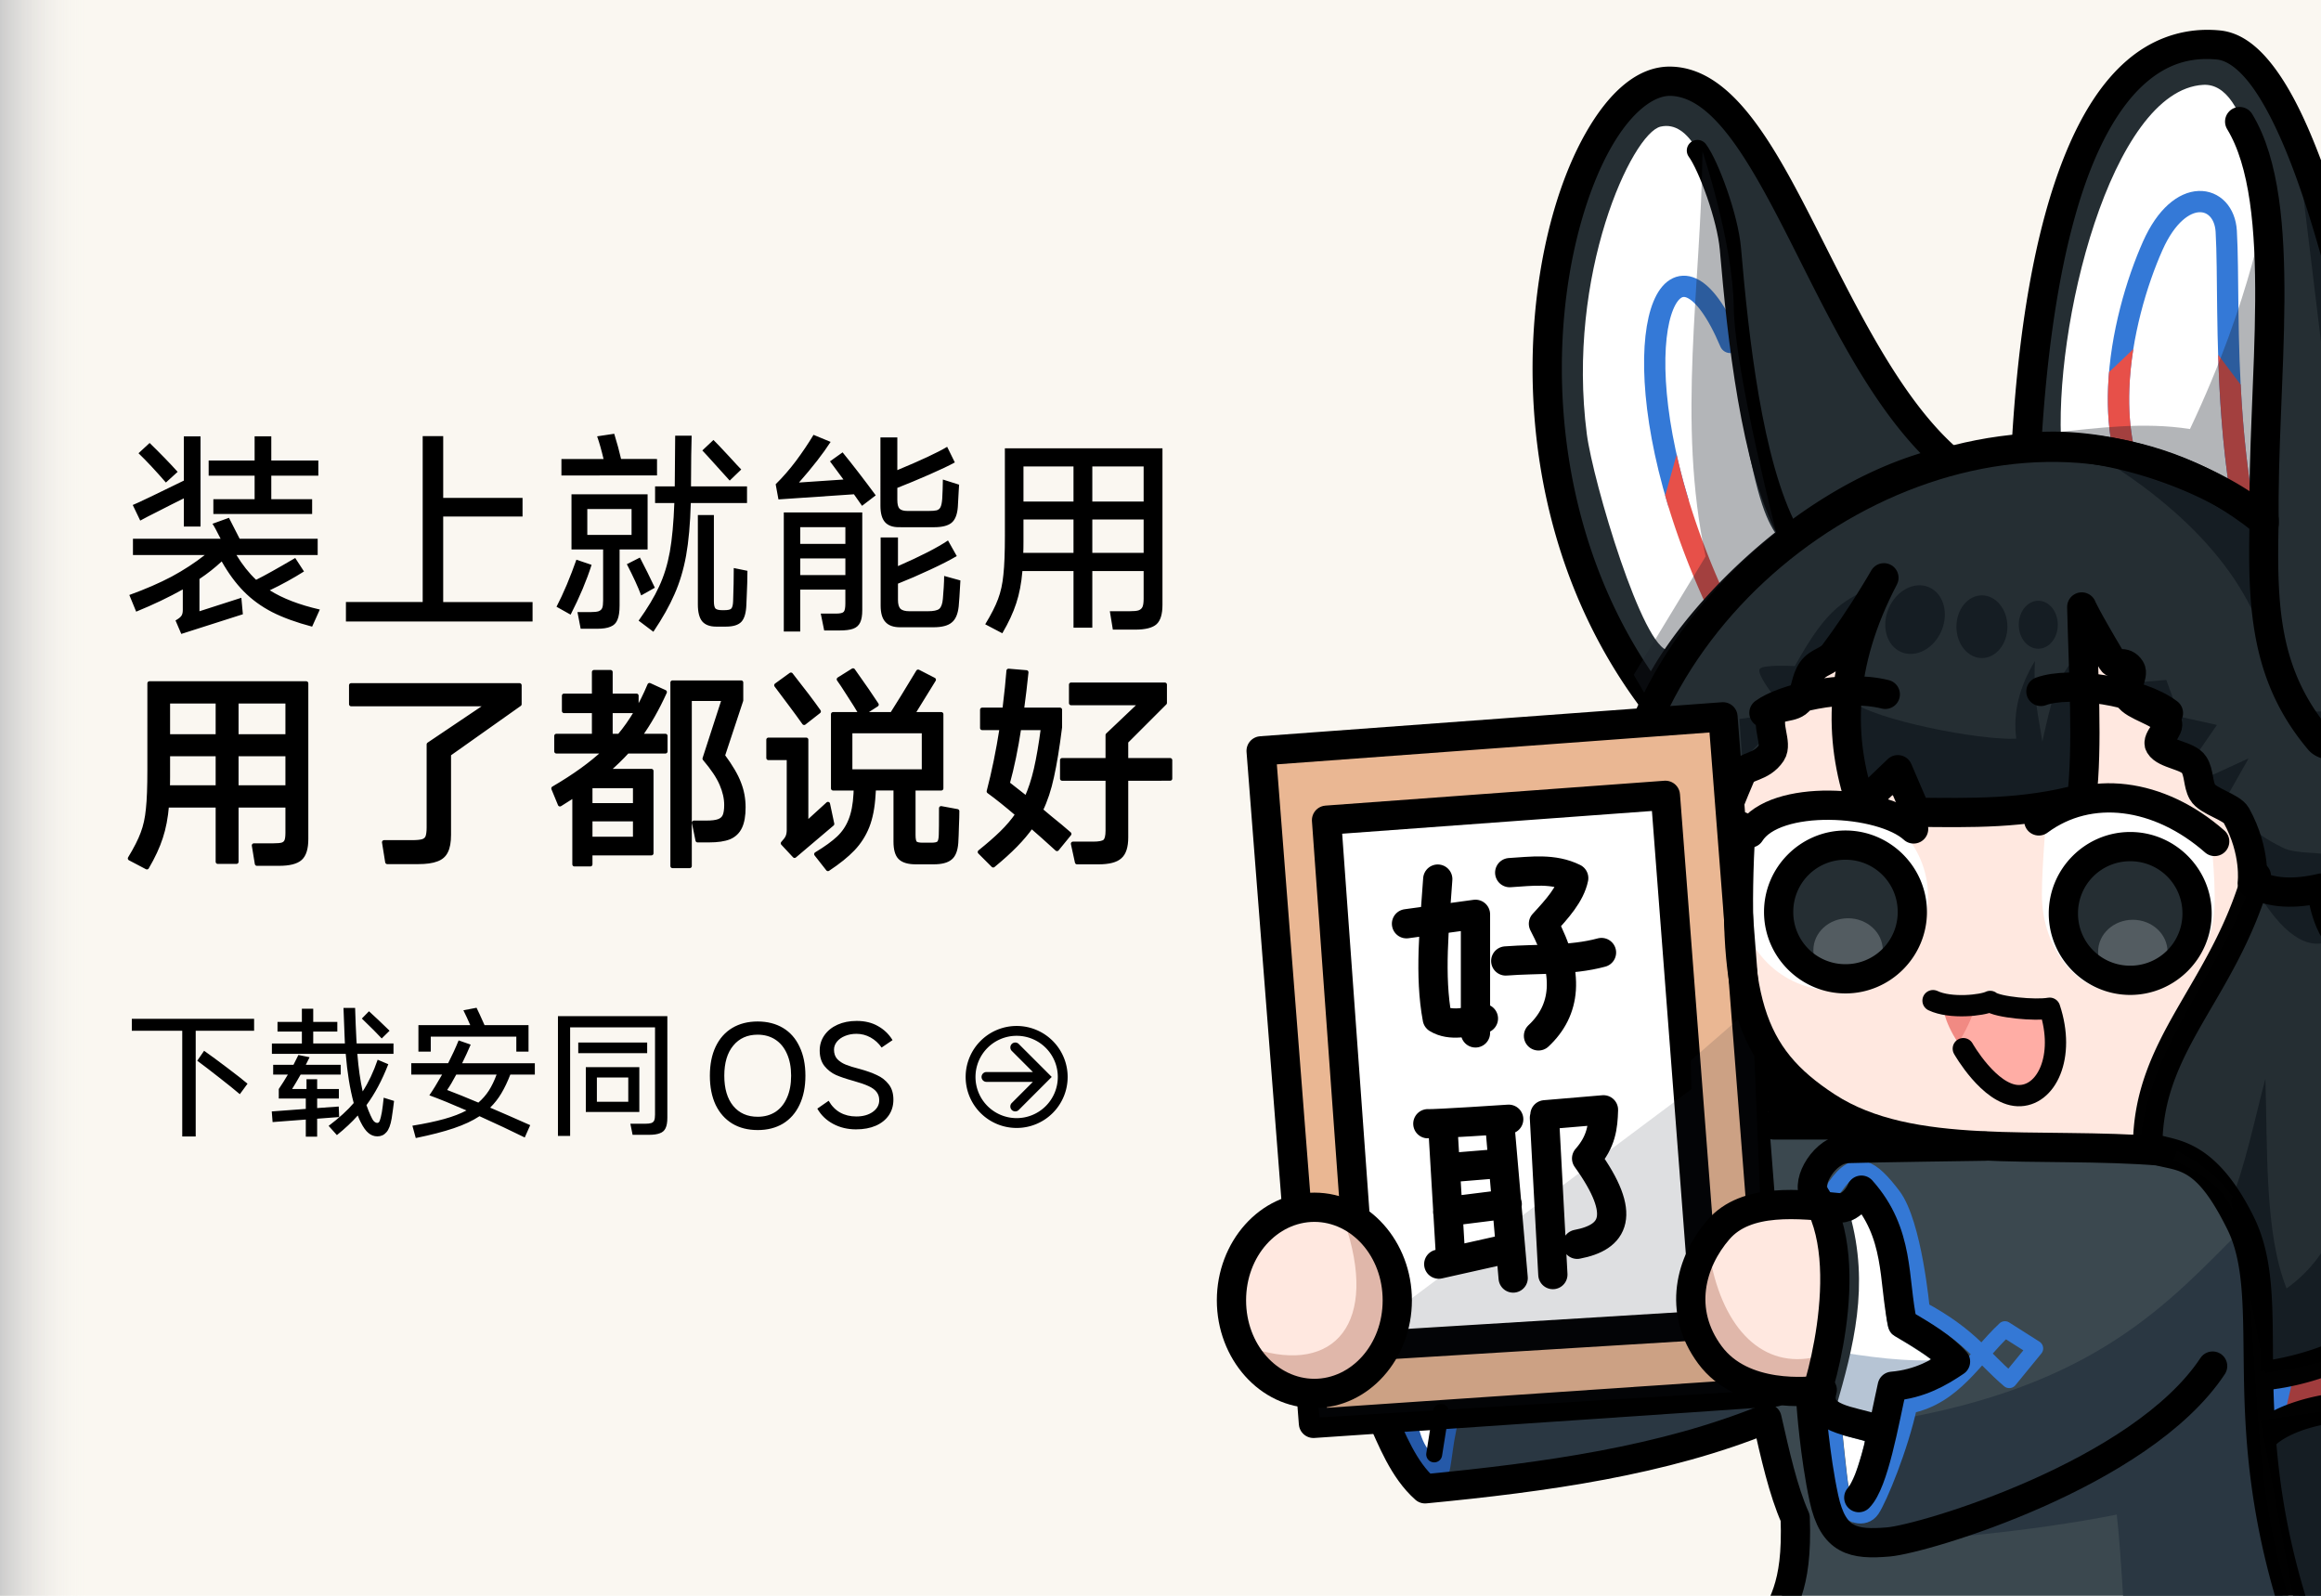 <?xml version="1.0" encoding="UTF-8" standalone="no"?>
<svg
   xml:space="preserve"
   width="640"
   height="440"
   viewBox="0 0 169.333 116.416"
   version="1.1"
   id="svg70"
   sodipodi:docname="main1.svg"
   inkscape:version="1.4.1 (unknown)"
   xmlns:inkscape="http://www.inkscape.org/namespaces/inkscape"
   xmlns:sodipodi="http://sodipodi.sourceforge.net/DTD/sodipodi-0.dtd"
   xmlns:xlink="http://www.w3.org/1999/xlink"
   xmlns="http://www.w3.org/2000/svg"
   xmlns:svg="http://www.w3.org/2000/svg"><sodipodi:namedview
     id="namedview70"
     pagecolor="#ffffff"
     bordercolor="#000000"
     borderopacity="0.25"
     inkscape:showpageshadow="2"
     inkscape:pageopacity="0.0"
     inkscape:pagecheckerboard="0"
     inkscape:deskcolor="#d1d1d1"
     inkscape:zoom="1.0674026"
     inkscape:cx="534.00655"
     inkscape:cy="185.02858"
     inkscape:window-width="1707"
     inkscape:window-height="991"
     inkscape:window-x="0"
     inkscape:window-y="0"
     inkscape:window-maximized="1"
     inkscape:current-layer="svg70" /><defs
     id="defs2"><linearGradient
       id="a"><stop
         offset="0"
         style="stop-color:#ccc;stop-opacity:1"
         id="stop1" /><stop
         offset="1"
         style="stop-color:#faf7f1;stop-opacity:0"
         id="stop2" /></linearGradient><linearGradient
       xlink:href="#a"
       id="b"
       x1="-9.207"
       x2="-2.857"
       y1="53.938"
       y2="53.938"
       gradientTransform="translate(9.207 4.27)"
       gradientUnits="userSpaceOnUse" /></defs><rect
     width="169.333"
     height="116.416"
     style="fill:#faf7f1;fill-opacity:1;stroke:none;stroke-width:0.508;stroke-linecap:round;stroke-linejoin:round;stroke-dashoffset:11;stroke-opacity:1;stroke-dasharray:none"
     id="rect2" /><g
     aria-label="装上就能用 用了都说好"
     style="font-size:15.517px;line-height:1.1;font-family:misans;-inkscape-font-specification:misans;text-align:center;letter-spacing:0;text-anchor:middle;stroke:#000;stroke-width:.306;stroke-linecap:round;stroke-linejoin:round;stroke-dashoffset:11"
     id="g3"><path
       stroke="none"
       d="M13.413 36.356q-.951.468-1.856.936-.905.452-1.326.686l-.546-1.138q.219-.078 1.482-.687 1.264-.608 2.246-1.092v-3.229h1.217v6.583h-1.217zm2.153.062h3.01v-1.715h-3.353v-1.108h3.353v-1.763h1.217v1.763h3.432v1.108h-3.432v1.715h2.98v1.077h-7.207Zm-3.463-1.216q-1.108-1.28-1.997-2.137l.811-.749q1.186 1.154 2.044 2.106zm7.58 7.862q1.405.889 3.651 1.403l-.562 1.248q-1.715-.452-2.916-1.06-1.202-.624-2.075-1.514-.874-.889-1.607-2.183-.733.686-1.622 1.279v2.355l3.057-.983.11 1.202-4.493 1.435-.421-.983q.327-.187.421-.328.11-.14.11-.436V43q-1.53.858-3.401 1.622l-.5-1.216q1.763-.64 3.09-1.342 1.325-.717 2.417-1.575H9.7v-1.186h6.395q-.42-.842-.593-1.092l1.202-.436.78 1.528h5.693v1.186H17.25q.655 1.076 1.435 1.81.889-.438 2.854-1.592l.64.983q-1.186.749-2.496 1.373m12.651-5.382v6.24h6.52v1.419H25.238v-1.42h5.6V31.817h1.497v4.508h5.788v1.357zm15.6-4.196v1.201H40.96v-1.201h3.073q-.219-.936-.468-1.654l1.247-.187q.312 1.014.5 1.84zm6.566 3.213h-4.102q-.063 2.278-.343 3.838-.281 1.544-.843 2.807-.546 1.264-1.544 2.746l-1.076-.811q.982-1.373 1.497-2.496.53-1.139.78-2.527.25-1.404.328-3.557h-1.404v-1.216h1.435v-.063l.031-3.634h1.201l-.031 1.435q-.016 1.372-.016 2.2v.062H54.5zm-1.263-1.638q-.453-.514-1.607-1.778l-.39-.421.811-.764q.203.187 1.201 1.263.593.655.827.89zm-5.99 5.023h-2.044v4.087q0 .686-.156 1.045-.14.359-.499.5-.343.155-.998.155h-1.186l-.234-1.216h.952q.406 0 .593-.063.203-.078.265-.25t.062-.53v-3.728h-2.308V36.06h5.553zm-1.17-2.948h-3.229v1.887h3.229zm8.454 4.508q0 .421-.015.89-.016.452-.031.81l-.032.765q-.03.889-.358 1.248-.328.358-1.139.358h-.702q-.702 0-1.03-.39-.311-.39-.311-1.232v-6.52h1.17v6.286q0 .421.124.546.14.11.484.11h.14q.406 0 .515-.11.125-.125.14-.546.047-1.31.047-2.418zm-7.752 1.794q-.343-.92-1.045-2.278l.951-.483q.546 1.045 1.092 2.2zm-3.619-2.23q-.546 1.715-1.529 3.634l-1.03-.577q.36-.687.75-1.607.39-.936.701-1.825zm18.313-8.206q1.154 1.42 2.418 3.136l-.999.764-.592-.842-5.507.374-.203-1.107q.765-.75 1.482-1.7.718-.968 1.28-1.904l1.247.515q-.826 1.28-2.308 2.964l3.244-.219-.982-1.326zm4.102 5.46q-.686 0-1.014-.374-.327-.375-.327-1.186V31.91h1.232v2.387q2.59-1.076 3.635-1.7l.561 1.138q-.624.344-1.872.89t-2.324.967v.873q0 .468.156.64.172.171.593.171h1.513q.421 0 .608-.046.203-.063.281-.234.094-.188.125-.609.015-.28.031-.686.016-.421.016-.718l1.185.375-.031.483-.062 1.139q-.063.827-.453 1.154-.39.328-1.294.328zm-8.392 7.612v-8.688h5.725v7.128q0 .593-.156.905-.156.327-.515.452-.343.125-.998.125H60.13l-.25-1.232h1.124q.452 0 .561-.14t.11-.593v-1.014h-3.292v3.057zm4.493-6.395v-1.217h-3.292v1.217zm8.392 2.667q-.078 1.45-.125 1.903-.094.842-.515 1.17-.405.343-1.341.343h-2.418q-.733 0-1.076-.39-.344-.374-.344-1.185V39.21h1.264v2.09q2.496-1.092 3.65-1.872l.64 1.139q-.734.436-1.95.998-1.201.562-2.34 1.014v1.185q0 .468.187.656.203.171.64.171h1.357q.608 0 .826-.171.219-.188.266-.734.03-.343.062-.826.031-.5.031-.843zm-11.684-1.607v1.217h3.292v-1.217zm14.928-8.033H84.81v11.418q0 1.03-.437 1.42t-1.56.39H81.19l-.219-1.342h1.42q.468 0 .67-.062.219-.078.297-.265.078-.188.078-.593V41.66h-3.744v4.133H78.32V41.66h-3.728q-.109 1.326-.452 2.355-.328 1.014-1.014 2.184l-1.248-.655q.655-1.077.936-1.84.296-.78.39-1.78.11-.998.11-2.854zm5.007 3.884v-2.558h-3.65v2.558zm1.373 0h3.744v-2.558h-3.744zm-1.373 3.744V37.9h-3.65v1.654q0 .53-.015.78zm1.373-2.434v2.434h3.744V37.9Z"
       style="font-size:15.599px;text-align:start;text-anchor:start;stroke:none"
       id="path2" /><path
       d="M10.905 49.852h11.436v11.359q0 1.024-.434 1.412t-1.552.388h-1.613l-.218-1.335h1.412q.466 0 .668-.062.217-.077.294-.264.078-.186.078-.59v-2h-3.724v4.111h-1.366V58.76h-3.708q-.109 1.32-.45 2.343-.326 1.009-1.009 2.173l-1.241-.652q.652-1.07.93-1.831.296-.776.389-1.77.108-.992.108-2.839zm4.981 3.864v-2.545h-3.63v2.545zm1.366 0h3.724v-2.545h-3.724zm-1.366 3.724v-2.42h-3.63v1.644q0 .528-.016.776zm1.366-2.42v2.42h3.724v-2.42zm8.364-5.028h12.289v1.381l-5.152 3.647v5.88q0 .792-.217 1.21-.202.42-.683.59-.48.187-1.35.187h-2.25l-.232-1.443h2.032q.544 0 .792-.078t.341-.295q.093-.233.093-.714v-6.051l4.36-2.933H25.617Zm22.887.497q-.822 1.815-1.815 3.196h1.862v1.133h-2.778q-.667.73-1.474 1.427h3.228v6.005h-4.454v.807h-1.164v-5.043l-1.055.668-.48-1.164q2.311-1.35 3.739-2.7h-3.523v-1.133h2.747V51.87h-2.188v-1.118h2.188V49.03h1.21v1.722h1.893v1.118h-1.893v1.815h.637q1.303-1.552 2.203-3.708zm4.236 4.64q.87 1.178 1.18 2.016.325.823.325 1.754 0 .9-.248 1.427-.248.528-.791.76-.543.218-1.474.218h-.838l-.264-1.288h.915q.59 0 .885-.109.31-.108.434-.372.125-.28.125-.807 0-.73-.342-1.52-.341-.807-1.241-1.863l1.412-4.36h-2.498v12.196h-1.257v-13.39h5.012v1.303zm-9.667 3.615h3.259v-1.397h-3.259zm0 1.024v1.427h3.259v-1.427zm26.767-.59q0 .419-.031 1.117-.016.683-.047 1.195-.062.807-.434 1.102-.372.31-1.21.31h-1.304q-.807 0-1.148-.341-.326-.326-.326-1.164v-3.88h-1.583l-.03.466q-.078 1.366-.45 2.312-.373.931-1.056 1.645-.667.698-1.815 1.459l-.854-1.086q1.055-.637 1.63-1.18.574-.543.869-1.288.31-.76.372-1.94l.015-.387h-1.66v-5.416h2.048q-.372-.636-.9-1.443-.512-.807-.729-1.101l1.04-.652q1.148 1.614 1.722 2.498l-1.086.698h2.203q.637-.993 1.909-3.103l1.148.59q-.745 1.225-1.552 2.513h2.095v5.416h-2.032v3.398q0 .45.124.59.14.124.543.124h.636q.419 0 .543-.124.14-.124.155-.59.016-.357.016-1.955zm-11.172-6.44q-.45-.636-1.009-1.38-.558-.76-1.024-1.366l1.07-.776q1.335 1.692 2.033 2.685zm8.736.606h-5.369v2.932h5.369zm-6.998 5.307.31 1.458-2.746 2.328-.854-.916q.264-.28.341-.465.094-.202.094-.512v-5.245h-1.49v-1.335h2.762v6.13zm16.929-5.602q-.28 2.234-.59 3.615-.295 1.381-.807 2.437.326.263.683.574.357.294.76.62.559.481.636.543l-.9 1.102q-1.086-.993-1.862-1.66-.48.683-1.163 1.38-.668.684-1.63 1.475l-.977-.978q.946-.76 1.598-1.396.667-.652 1.148-1.35-1.194-1.024-2.094-1.676.543-2.064.946-4.624h-1.427v-1.335h1.629q.217-1.8.295-2.84l1.303.11q-.14 1.365-.326 2.73h2.778zm8.038 2.405v1.35H82.16v4.283q0 1.024-.45 1.412-.435.403-1.568.403h-1.567l-.295-1.35h1.474q.652 0 .854-.17.202-.187.202-.776v-3.802h-3.321v-1.35h3.32v-1.831l2.452-2.328h-5.12v-1.35h6.843v1.335l-2.824 2.824v1.35zm-10.49 2.778q.419-.916.698-2.126.28-1.226.512-2.995h-1.738q-.34 2.25-.837 4.05z"
       style="text-align:start;text-anchor:start"
       id="path3" /></g><path
     d="M9.617 75.195v-.868h8.922v.868h-4.261v7.716h-.982v-7.716zm5.274 1.462q.695.49 1.696 1.247 1.002.756 1.472 1.155l-.562.766q-.562-.48-1.482-1.196-.92-.725-1.625-1.246Zm13.858 3.659q-.061.541-.174 1.277-.122.726-.388 1.012-.256.296-.654.296-.368 0-.654-.245-.286-.235-.562-.787-.113-.215-.215-.49-.634.715-1.523 1.43l-.603-.674q1.155-.869 1.83-1.666-.42-1.564-.583-3.587h-5.386v-.757h2.187v-.868h-1.778v-.705h1.778v-.961h.828v.96h1.758v.706h-1.758v.868h2.31l-.02-.47-.082-2.125h.848q.04 1.298.092 2.268l.02.327h2.688v.757h-2.637q.123 1.553.389 2.739.633-.971 1.093-2.31l.777.327q-.358.91-.746 1.635-.389.726-.848 1.35.122.357.296.745.133.307.245.43.123.122.256.122.112 0 .173-.163.072-.174.154-.624.071-.44.133-1.052zm-.9-4.558q-.46-.501-1.45-1.452l.52-.531q.634.572 1.503 1.42zm-3.106 5.733-1.605.123v1.308h-.828v-1.247l-2.422.184-.061-.777 2.483-.184v-.756h-1.972v-.695q.347-.511.664-1.053H19.93v-.715h1.482l.358-.715.817.163-.276.552h2.545v.715h-2.923q-.347.613-.623 1.053h1.052v-.715h.777v.715h1.584v.695h-1.584v.695l1.574-.113.02.48zm6.684-5.866v1.093h-.9v-1.931h3.782q-.246-.573-.501-1.084l.96-.184q.174.348.583 1.268h3.209v1.931h-.89v-1.093zm5.804 2.77q-.306.786-.654 1.369-.347.582-.817 1.042 1.339.572 2.923 1.278l-.399.899q-1.492-.736-3.301-1.553-.756.5-1.88.879-1.114.378-2.77.715l-.245-.9q1.37-.224 2.32-.49.96-.266 1.625-.623-1.615-.706-2.709-1.104.389-.562.93-1.513h-2.248v-.828h2.688q.44-.858.766-1.665l.88.306q-.277.654-.624 1.36h5.304v.827zm-4.609 1.123q.9.338 2.28.92.449-.388.766-.879.317-.5.562-1.165h-2.943q-.368.695-.665 1.124m16.066 2.024q0 .5-.133.767-.123.265-.419.367-.286.113-.807.113h-1.176l-.163-.808h1.053q.316 0 .47-.05.153-.052.214-.185.062-.143.062-.429V74.95h-6.194v7.92h-.889v-8.737h7.982zm-6.5-5.488h5.028v.777h-5.028Zm.552 1.799h3.904v3.27H42.74zm.807.756v1.768h2.29v-1.768zm11.729 3.832q-1.063 0-1.85-.47-.787-.48-1.216-1.37-.42-.899-.42-2.125t.42-2.115q.429-.9 1.216-1.37t1.85-.47 1.85.47 1.206 1.37q.429.889.429 2.115t-.43 2.126q-.419.889-1.205 1.37-.787.47-1.85.47m0-.97q.736 0 1.287-.348.552-.358.849-1.032.306-.675.306-1.615 0-.93-.306-1.604-.297-.675-.849-1.033-.551-.357-1.287-.357-1.124 0-1.779.797-.654.787-.654 2.197t.654 2.208q.655.786 1.779.786m7.184.92q-.93 0-1.676-.4-.746-.398-1.155-1.113l.828-.573q.327.573.838.859t1.176.286q.725 0 1.195-.327.48-.337.48-.858 0-.358-.194-.603-.184-.246-.592-.43-.399-.184-1.094-.378-.777-.214-1.277-.43-.49-.224-.838-.653-.348-.44-.348-1.135 0-.613.337-1.103.348-.501.961-.777t1.4-.276q.9 0 1.554.378.664.368 1.063 1.022l-.798.542q-.327-.47-.807-.736t-1.032-.266q-.45 0-.828.154-.378.153-.593.419-.214.265-.214.582 0 .42.235.685.245.255.623.409t1.022.316q.746.205 1.257.45.521.235.859.675.337.429.337 1.114 0 .654-.337 1.144-.338.49-.95.757-.614.265-1.432.265"
     aria-label="下载安同 OS"
     style="font-size:10.22px;line-height:1.2;font-family:misans;-inkscape-font-specification:misans;letter-spacing:0;stroke-width:.274;stroke-linecap:round;stroke-linejoin:round;stroke-dashoffset:11"
     id="path4" /><path
     d="M77.533 78.567a3.36 3.36 0 0 1-3.361 3.362 3.36 3.36 0 0 1-3.362-3.362 3.36 3.36 0 0 1 3.362-3.361 3.36 3.36 0 0 1 3.361 3.361"
     style="fill:none;stroke:#000;stroke-width:.718;stroke-linecap:round;stroke-linejoin:round;stroke-dashoffset:11"
     id="path5" /><path
     d="M74.014 76.06a.36.36 0 0 0-.197.1.36.36 0 0 0 0 .508l1.54 1.54h-3.386a.36.36 0 0 0-.36.358.36.36 0 0 0 .36.36h3.385l-1.54 1.54a.36.36 0 0 0 0 .509.36.36 0 0 0 .508 0l2.407-2.409-2.407-2.406a.36.36 0 0 0-.31-.1"
     style="color:#000;fill:#000;stroke-linecap:round;stroke-linejoin:round;stroke-dashoffset:11;-inkscape-stroke:none"
     id="path6" /><path
     d="M0 0h6.35v116.416H0z"
     style="fill:url(#b);stroke:none;stroke-width:.265;stroke-linecap:round;stroke-linejoin:round;stroke-dashoffset:11;stroke-opacity:1"
     id="path7" /><g
     transform="translate(85.416 -13.284)scale(.194)"
     id="g67"><ellipse
       cx="314.599"
       cy="383.685"
       rx="122.348"
       ry="121.232"
       style="fill:#ffe8e0;fill-opacity:1"
       id="ellipse7" /><path
       d="M179.833 335.164c33.12-62.985 103.71-116.103 185.225-94.559 12.759 3.372 46.624 22.355 46.624 22.355s-2.51 54.659 20.302 84.125c0 0 10.702-.113 15.236 5.341 2.004 11.028.161 23.09 10.045 23.565 8.496.41 14.426 9.15 17.064 18.744 7.66 6.507 16.896-4.919 17.426 16.237.53 21.157-1.39 12.092-12.195 17.877-2.912 116.547-2.41 134.863-40.715 146.621l-29.183 8.959c-.148-17.02 5.094-36.252-8.595-63.672-9.721-13.678-22.08-21.027-36.323-23.852 3.558-35.48 28.837-60.81 42.237-97.834.044-9.568-1.08-18.969-7.312-27.64l-11.164-4.595-4.02-11.04-11.63-7.882 1.466-10.4-14.405-8.912.23-10.769-15.427-4.487c1.542 20.219-1.657 39.604-3.693 54.456-20.292 7.836-58.444 8.847-63.873 5.093l-4.423-12.326-13.216 8.355c-13.384-32.438-1.206-57.994 8.056-84.335-4.647 8.605-15.162 22.556-19.624 30.788l-10.704 5.124-.584 8.657-12.472 8.001 2.803 15.018-10.652 6.398-4.253 20.05z"
       style="fill:#252e33;fill-opacity:1"
       id="path8" /><circle
       cx="249.381"
       cy="405.526"
       r="35.391"
       style="fill:#fff;fill-opacity:1;stroke:none;stroke-width:11;stroke-linecap:round;stroke-linejoin:round;stroke-dasharray:none;stroke-opacity:1;paint-order:fill markers stroke"
       id="circle8" /><path
       d="M392.258 412.488c-2.403 20.262-18.057 29.338-34.635 29.338s-30.018-16.54-30.018-36.945c0-10.689 1.707-29.78 1.707-29.78 6.445-3.415 22.862-6.078 30.756-6.078 9.134 0 25.736 8.281 31.242 16.204 0 0 2.035 18.099.948 27.26"
       style="fill:#fff;fill-opacity:1;stroke-width:11;stroke-linecap:round;stroke-linejoin:round;paint-order:fill markers stroke"
       id="path9" /><g
       transform="translate(114.135 -78.367)"
       id="g11"><path
         d="M271.818 490.344a25.136 25.136 0 0 1-25.137 25.136 25.136 25.136 0 0 1-25.136-25.136 25.136 25.136 0 0 1 25.136-25.137 25.136 25.136 0 0 1 25.137 25.137"
         style="color:#000;fill:#252e33;stroke-linecap:round;stroke-linejoin:round;-inkscape-stroke:none;paint-order:fill markers stroke"
         id="path10" /><ellipse
         cx="247.656"
         cy="504.734"
         rx="13.053"
         ry="12.015"
         style="fill:#d3dbdf;fill-opacity:.265;stroke:none;stroke-width:13.86;stroke-linecap:round;stroke-linejoin:round;stroke-dasharray:none;stroke-opacity:1;paint-order:fill markers stroke"
         id="ellipse10" /><path
         d="M246.68 459.708c-16.854 0-30.636 13.78-30.636 30.635s13.782 30.637 30.637 30.637 30.636-13.782 30.636-30.637-13.781-30.635-30.636-30.635m0 11a19.55 19.55 0 0 1 19.637 19.635 19.554 19.554 0 0 1-19.636 19.637 19.554 19.554 0 0 1-19.637-19.637 19.55 19.55 0 0 1 19.637-19.635"
         style="color:#000;fill:#000;stroke-linecap:round;stroke-linejoin:round;-inkscape-stroke:none;paint-order:fill markers stroke"
         id="path11" /></g><g
       transform="translate(7.056 -78.93)"
       id="g13"><path
         d="M271.818 490.344a25.136 25.136 0 0 1-25.137 25.136 25.136 25.136 0 0 1-25.136-25.136 25.136 25.136 0 0 1 25.136-25.137 25.136 25.136 0 0 1 25.137 25.137"
         style="color:#000;fill:#252e33;stroke-linecap:round;stroke-linejoin:round;-inkscape-stroke:none;paint-order:fill markers stroke"
         id="path12" /><ellipse
         cx="247.656"
         cy="504.734"
         rx="13.053"
         ry="12.015"
         style="fill:#d3dbdf;fill-opacity:.265;stroke:none;stroke-width:13.86;stroke-linecap:round;stroke-linejoin:round;stroke-dasharray:none;stroke-opacity:1;paint-order:fill markers stroke"
         id="ellipse12" /><path
         d="M246.68 459.708c-16.854 0-30.636 13.78-30.636 30.635s13.782 30.637 30.637 30.637 30.636-13.782 30.636-30.637-13.781-30.635-30.636-30.635m0 11a19.55 19.55 0 0 1 19.637 19.635 19.554 19.554 0 0 1-19.636 19.637 19.554 19.554 0 0 1-19.637-19.637 19.55 19.55 0 0 1 19.637-19.635"
         style="color:#000;fill:#000;stroke-linecap:round;stroke-linejoin:round;-inkscape-stroke:none;paint-order:fill markers stroke"
         id="path13" /></g><path
       d="M326.443 377.171c19.03-14.115 45.294-10.573 66.141 7.736"
       style="fill:none;fill-opacity:1;stroke:#000;stroke-width:11;stroke-linecap:round;stroke-linejoin:round;stroke-dasharray:none;stroke-opacity:1;paint-order:fill markers stroke"
       id="path14" /><path
       d="M331.66 447.734c0 8.497 2.267 32.837-13.657 32.616-9.738-.135-29.342-26.107-27.133-34.383 4.197 1.664 9 1.183 17.855-.806 10.18 3.535 12.111 4.238 22.936 2.573"
       style="fill:#f18a83;fill-opacity:1;stroke-width:11;stroke-linecap:round;stroke-linejoin:round;paint-order:fill markers stroke"
       id="path15" /><path
       d="M329.854 448.243c3.043 10.656-1.613 32.167-11.352 32.167s-22.64-11.206-22.64-19.703c1.817-1.528 7.611-13.732 6.642-14.895 0 0 18.714 5.71 27.35 2.43"
       style="fill:#ffada5;fill-opacity:1;stroke-width:11;stroke-linecap:round;stroke-linejoin:round;paint-order:fill markers stroke"
       id="path16" /><path
       d="M286.662 444.766c6.573 3.14 18.548 1.778 21.485.294 2.578 2.169 17.07 3.53 22.368 2.55 6.066 18.236-1.249 33.266-11.969 32.867s-20.504-17.66-20.504-17.66"
       style="fill:none;fill-opacity:1;stroke:#010101;stroke-width:8;stroke-linecap:round;stroke-linejoin:round;stroke-dasharray:none;stroke-opacity:1;paint-order:fill markers stroke"
       id="path17" /><path
       d="M317.962 346.241c-1.288-9.803 1.15-19.513 7-29.178-.63 14.22 1.466 21.234 2.804 30.305 3.213-14.265 5.19-24.798 13.533-32.589.956 7.947 2.46 49.907 1.067 49.907-6.034 4.188-61.12 6.642-86.247.238 0-8.497-2.252-15.546.078-32.619 8.934 6.926 47.753 14.62 61.765 13.936"
       style="fill:#151d23;fill-opacity:1;stroke-width:11;stroke-linecap:round;stroke-linejoin:round;paint-order:fill markers stroke"
       id="path18" /><ellipse
       cx="376.082"
       cy="166.724"
       rx="10.786"
       ry="13.262"
       style="fill:#151d23;fill-opacity:1;stroke:none;stroke-width:11.758;stroke-linecap:round;stroke-linejoin:round;stroke-dasharray:none;stroke-opacity:1;paint-order:fill markers stroke"
       transform="rotate(23.217)"
       id="ellipse18" /><ellipse
       cx="305.043"
       cy="304.145"
       rx="9.59"
       ry="11.79"
       style="fill:#151d23;fill-opacity:1;stroke:none;stroke-width:10.453;stroke-linecap:round;stroke-linejoin:round;stroke-dasharray:none;stroke-opacity:1;paint-order:fill markers stroke"
       id="ellipse19" /><ellipse
       cx="326.245"
       cy="303.408"
       rx="7.339"
       ry="9.023"
       style="fill:#151d23;fill-opacity:1;stroke:none;stroke-width:8;stroke-linecap:round;stroke-linejoin:round;stroke-dasharray:none;stroke-opacity:1;paint-order:fill markers stroke"
       id="ellipse20" /><path
       d="m69.017 506.088 163.407-16.033 134.928 10.592s21.616 7.4 28.928 17.632c7.311 10.233 8.852 23.286 9.974 43.73 1.123 20.444 2.09 80.725 19.08 120.274l-202.122 2.395c5.946-13.626 11.506-27.412 12.983-42.9-6.285-12.358-12.04-24.76-14.073-37.474-40.875 13.005-83.566 23.057-127.965 21.969-27.116-23.667-20.243-77.075-25.14-120.185"
       style="fill:#3b484f;fill-opacity:1;stroke-width:8;stroke-linecap:round;stroke-linejoin:round;paint-order:fill markers stroke"
       id="path20" /><path
       d="M106.173 601.297c-1.192 13.578-1.96 16.342-4.77 21.28-6.202-5.717-9.574-8.397-11.735-19.417"
       style="fill:#fff;fill-opacity:1;stroke:#2559a8;stroke-width:6;stroke-linecap:round;stroke-linejoin:round;stroke-dasharray:none;stroke-opacity:1;paint-order:fill markers stroke"
       id="path21" /><path
       d="M104.725 621.866c.476-.89 1.318-8.265 1.872-11.502s1.145-6.04 1.315-6.229c.371-.413 113.113-7.626 113.52-7.266.608.537-21.771 11.379-33.24 14.163-19.174 4.653-50.646 8.56-79.381 11.879-4.686.541-4.905.485-4.086-1.045"
       style="fill:#2a3742;fill-opacity:1;stroke:none;stroke-width:5.097;stroke-linecap:round;stroke-linejoin:round;stroke-dasharray:none;stroke-opacity:1;paint-order:fill markers stroke"
       id="path22" /><path
       d="M79.026 600.554c4.109 9.159 8.506 20.624 16.615 27.783 45.353-4.365 89.674-10.563 128.562-26.42 3.08 13.59 6.128 27.26 10.623 37.315 1.018 27.387-5.417 32.413-9.806 43.58"
       style="fill:none;fill-opacity:1;stroke:#000;stroke-width:11;stroke-linecap:round;stroke-linejoin:round;stroke-dasharray:none;stroke-opacity:1;paint-order:stroke fill markers"
       id="path23" /><path
       d="M259.653 598.439c-1.982-.518-4.208-1.138-4.947-1.378-1.996-.647-4.224-1.89-4.404-2.457-.087-.274-.02-1.23.149-2.126.263-1.393.247-1.808-.11-2.9-.411-1.257-.406-1.314.462-4.881 2.779-11.424 4.161-21.684 4.388-32.576.19-9.108-.43-16.195-1.93-22.052l-.465-1.811 1.116-.153c1.528-.21 3.613-1.24 5.612-2.771l1.675-1.284 1.31 1.466c1.846 2.063 3.515 4.959 4.399 7.629 1.29 3.897 1.564 6.767 1.68 17.555.15 13.69.701 17.686 2.698 19.52.327.3 2.022 1.372 3.766 2.382 2.887 1.671 8.608 5.374 10.13 6.556l.616.48-1.3.657c-3.621 1.836-7.349 2.972-12.09 3.687-3.72.561-4.917 1.16-5.894 2.951-.304.557-1.08 3.43-1.745 6.457-.66 3-1.27 5.575-1.356 5.722-.103.178-1.38-.05-3.76-.673"
       style="fill:#fff;fill-opacity:1;stroke:none;stroke-width:1.522;stroke-linecap:round;stroke-linejoin:round;stroke-dasharray:none;stroke-opacity:1;paint-order:stroke fill markers"
       id="path24" /><path
       d="M247.42 576.266c14.545 2.38 29.11 4.614 44.092 3.505l-20.029 13.101-3.712 12.935-23.523-7.093z"
       style="fill:#b6c4d4;fill-opacity:1;stroke-width:8;stroke-linecap:round;stroke-linejoin:round;paint-order:fill markers stroke"
       id="path25" /><path
       d="M404.615 377.187s1.341 4.037 13.684 10.109c5.264 2.59 14.6 1.227 18.939 3.274 4.663 2.202 6.034 10.2 13.382 15.336 6.578 4.597 7.674-1.698 14.443 1.894 4.142 2.199 1.904 4.882 6.766 7.782 2.619 1.56 12.54.685 12.54.685l-1.953 12.661-6.6 6.226c.133 44.77 4.63 96.74-8.966 119.776-13.596 23.038-32.724 26.298-55.304 29.896l-12.803-64.936c5.192-12.597 8.77-30.036 12.908-45.792.838 26.731-.346 58.027 7.959 78.89 33.25-23.786 23.68-71.137 28.869-116.465-5.465-1.876-14.152-4.111-13.214-13.908-10.488 3.81-19.984-7.756-26.58-18.607 1.388-8.441-1.814-17.717-4.07-26.82m-62.724-141.095c21.875 4.037 43.035 9.854 68.937 26.282l2.013 53.652c-5.825-29.143-31.382-57.729-70.95-79.934m14.931 89.513 17.558-1.44 5.04 13.815 13.996 3.104-7.136 10.362 5.62 8.368 13.447-6.172-7.719 13.616-.03 4.156zm-122.13-6.642c12.71-23.087 18.693-24.535 30.84-30.68l-42.164 57.513-8.43 8.78-1.084-15.744 6.315-.874 5.76-8.934s-5.433-7.04-4.494-8.92c.94-1.881 13.257-1.14 13.257-1.14"
       style="fill:#151d23;fill-opacity:1;stroke-width:8;stroke-linecap:round;stroke-linejoin:round;paint-order:fill markers stroke"
       id="path26" /><path
       d="M292.701 241.686c-55.18 12.243-101.2 65.325-111.484 89.767-71.787-95.908-31.55-233.629 6.955-232.427 38.504 1.201 57.857 102.44 104.53 142.66"
       style="color:#000;fill:#252e33;stroke-linecap:round;stroke-linejoin:round;-inkscape-stroke:none;paint-order:fill markers stroke"
       id="path27" /><path
       d="M228.187 270.28c-9.941 6.389-30.49 26.834-40.831 42.801-9.739 0-28.58-63.565-30.89-81.363-7.795-60.083 17.055-113.214 27.754-115.632s18.312 13.247 23.029 37.835c3.966 20.677 2.79 44.512 6.208 63.645 6.888 38.565 9.888 45.267 14.73 52.714"
       style="fill:#fff;fill-opacity:1;stroke-width:11;stroke-linecap:round;stroke-linejoin:round;paint-order:fill markers stroke"
       id="path28" /><path
       d="M183.724 336.096c-20.924-69.33-.46-107.36 19.592-59.924"
       style="fill:none;fill-opacity:1;stroke:#3479d7;stroke-width:8;stroke-linecap:round;stroke-linejoin:round;stroke-dasharray:none;stroke-opacity:1;paint-order:fill markers stroke"
       transform="translate(7.056 -78.93)"
       id="path29" /><path
       d="M178.865 333.75c3.433 11.99 8.094 24.93 14.198 38.545a4 4 0 1 0 7.3-3.274c-8.287-18.487-13.82-35.64-17.181-50.681 0 0-4.312 15.47-4.317 15.41"
       style="color:#000;fill:#e75049;fill-opacity:1;stroke-linecap:round;stroke-linejoin:round;-inkscape-stroke:none;paint-order:fill markers stroke"
       transform="translate(7.056 -78.93)"
       id="path30" /><path
       d="M188.344 93.528c-12.93-.403-23.839 10.023-32.383 25.11s-15.057 35.763-18.082 59.49c-6.05 47.455 1.99 107.261 38.936 156.621a5.5 5.5 0 0 0 9.472-1.164c4.557-10.83 18.344-30.114 37.531-47.516 19.188-17.402 43.81-33.186 70.075-39.013a5.5 5.5 0 0 0 2.398-9.537c-21.892-18.866-38.465-53.674-54.014-84.286-7.774-15.305-15.325-29.55-23.742-40.431-8.416-10.881-18.173-18.899-30.191-19.274M188 104.523c7.234.225 14.334 5.313 21.834 15.01 7.5 9.695 14.924 23.5 22.635 38.68 13.871 27.31 28.623 59.02 49.469 80.679-25.067 7.676-47.58 22.767-65.51 39.029-16.41 14.883-28.682 30.365-35.885 43.014-30.471-45.13-37.206-98.635-31.752-141.416 2.874-22.542 9.154-42.064 16.74-55.46 7.586-13.394 16.147-19.734 22.47-19.536"
       style="color:#000;fill:#000;stroke-linecap:round;stroke-linejoin:round;-inkscape-stroke:none;paint-order:fill markers stroke"
       id="path31" /><path
       d="M479.667 398.048c-1.29-.5-5.836-.24-7.652-2.682-1.864-2.505-.99-7.728-1.66-9.305-1.518-3.578-2.037-3.25-5.787-7.745-3.002-3.597-9.995-1.843-11.984-4.022-4.082-4.473-2.182-19.878-6.493-23.274-5.394-4.248-11.12-.585-14.158-4.181-20.696-24.499-21.549-50.514-20.79-82.841-20.13-16.786-60.156-30.83-89.442-27.343 4.674-83.555 24.583-155.918 72.315-151.263s77.882 254.985 85.651 312.656"
       style="color:#000;fill:#252e33;stroke-linecap:round;stroke-linejoin:round;-inkscape-stroke:none;paint-order:fill markers stroke"
       id="path32" /><path
       d="M388.25 100.38c34.628-1.988 22.35 163.035 22.35 163.035-29.391-18.712-52.68-25.06-75.598-26.113-3.41-45.575 18.622-134.933 53.249-136.922"
       style="fill:#fff;fill-opacity:1;stroke-width:8;stroke-linecap:round;stroke-linejoin:round;paint-order:fill markers stroke"
       id="path33" /><path
       d="M351.516 317.592c-1.842-7.82-2.412-16.094-2.086-24.365.79-19.981 6.814-39.936 12.79-53.373 10.279-23.113 26.83-19.44 27.65-5.473.892 15.155-.044 40.856 2.186 69.99.737 9.623 1.82 19.62 3.427 29.737"
       style="fill:none;fill-opacity:1;stroke:#3479d7;stroke-width:8;stroke-linecap:round;stroke-linejoin:round;stroke-dasharray:none;stroke-opacity:1;paint-order:fill markers stroke"
       transform="translate(7.056 -78.93)"
       id="path34" /><path
       d="M386.834 280.785c.518 16.415 1.697 34.944 4.719 53.951a4 4 0 0 0 7.9-1.256c-2.269-14.273-3.482-28.348-4.153-41.476.009.15-8.466-11.219-8.466-11.219m-41.019 6.455c-.911 10.447-.56 21.137 1.828 31.27a4 4 0 0 0 7.787-1.836c-2.816-11.955-2.506-25.326-.48-38.05 0 0-8.944 8.625-9.135 8.617"
       style="color:#000;fill:#e75049;stroke-linecap:round;stroke-linejoin:round;-inkscape-stroke:none;paint-order:fill markers stroke"
       transform="translate(7.056 -78.93)"
       id="path35" /><path
       d="M383.285 229.808c23.6-49.8 28.695-85.746 28.695-85.746s2.62 26.85 2.938 51.236c.317 24.386-5.722 67.719-5.722 67.719-21.241-6.13-54.029-21.55-76.315-24.012l.008-7.976c14.733-1.45 32.622-4.028 50.396-1.221"
       style="fill:#1b222c;fill-opacity:.334;stroke-width:8;stroke-linecap:round;stroke-linejoin:round;paint-order:fill markers stroke"
       id="path36" /><path
       d="M401.974 114.195c18.853 30.973 8.301 99.09 9.2 151.186"
       style="fill:none;fill-opacity:1;stroke:#000;stroke-width:11;stroke-linecap:round;stroke-linejoin:round;stroke-dasharray:none;stroke-opacity:1;paint-order:fill markers stroke"
       id="path37" /><path
       d="M423.964 126.16c28.953 80.343 49.263 191.578 51.498 269.93 0 0-6.59-12.205-12.386-17.044-3.77-3.148-6.105.46-10.33-4.866-3.395-4.277-5.2-17.788-8.406-21.03-5.274-5.334-10.404-.158-12.727-2.893-8.194-9.648-5.522-14.111-5.522-14.111l23.298-.448z"
       style="fill:#151d23;fill-opacity:1;stroke-width:8;stroke-linecap:round;stroke-linejoin:round;paint-order:fill markers stroke"
       id="path38" /><path
       d="M389.613 79.689c-11.357.06-21.563 4.237-29.96 11.453-9.597 8.247-17.05 20.214-23.026 34.705-11.952 28.982-18.062 68.376-20.418 110.5a5.5 5.5 0 0 0 6.143 5.77c26.136-3.112 64.089 9.82 83.299 24.68-.618 31.224.875 58.487 22.082 83.59 1.606 1.902 3.922 2.997 5.763 3.4 1.841.4 3.3.365 4.488.396 2.377.062 3.353.094 4.704 1.158-.665-.524-.047-.058.322 1.437.37 1.496.666 3.723.951 6.123s.567 4.983 1.12 7.518c.552 2.535 1.217 5.146 3.44 7.582 1.828 2.002 3.806 2.432 5.264 2.727s2.695.378 3.758.505c2.127.255 2.928.758 2.8.606 1.998 2.394 3.248 3.646 3.766 4.256.432.507.596.872.985 1.76.02.097.04.132.049.275.031.572.046 1.481.103 2.533.114 2.104.086 4.933 2.356 7.985 2.275 3.059 5.32 3.775 7.365 4.181 1.023.203 1.903.307 2.494.385s1.059.288.217-.04a5.5 5.5 0 0 0 7.44-5.86c-3.87-28.725-13.364-105.898-27.903-176.583-7.27-35.342-15.776-69.058-25.64-94.613-4.933-12.777-10.175-23.519-16.051-31.564-5.877-8.046-12.665-13.825-20.973-14.635a48 48 0 0 0-4.938-.23m-3.654 11.16c2.39-.243 4.892-.24 7.524.017 3.624.354 8.22 3.415 13.158 10.176 4.938 6.76 9.944 16.79 14.672 29.037 9.455 24.494 17.921 57.836 25.127 92.867 12.31 59.85 20.17 119.04 24.877 154.7-.72-.787-1.328-1.419-2.526-2.854-3.128-3.75-7.326-4.168-9.943-4.48-1.084-.13-1.819-.218-2.39-.305-.105-.251-.342-.61-.63-1.93-.374-1.717-.654-4.038-.943-6.472-.29-2.434-.581-4.976-1.195-7.463s-1.375-5.22-4.196-7.442c-4.044-3.184-8.628-3.446-11.222-3.513-1.238-.033-2.02-.09-2.319-.143-19.305-23.014-20.063-46.87-19.31-78.918a5.5 5.5 0 0 0-1.977-4.353c-20.248-16.884-56.548-30.188-86.976-28.903 2.571-39.062 8.56-75.253 19.107-100.828 5.552-13.462 12.318-23.936 20.025-30.559 5.78-4.967 11.965-7.907 19.137-8.634"
       style="color:#000;fill:#000;stroke-linecap:round;stroke-linejoin:round;-inkscape-stroke:none;paint-order:fill markers stroke"
       id="path39" /><path
       d="M231.947 268.284c-13.504-25.517-18.653-73.052-21.48-106.183-1.008-11.83-8.22-31.322-12.409-37.015"
       style="fill:none;fill-opacity:1;stroke:#000;stroke-width:8;stroke-linecap:round;stroke-linejoin:round;stroke-dasharray:none;stroke-opacity:1;paint-order:fill markers stroke"
       id="path40" /><path
       d="M201.138 277.726c-10.92-50.778-1.72-101.557-1.173-152.335 0 0 11.434 34.193 11.751 58.58.318 24.386 16.427 86.443 16.427 86.443-21.486 18.843-37.064 39.423-48.579 61.198l-5.444-9.37z"
       style="fill:#1b222c;fill-opacity:.334;stroke-width:8;stroke-linecap:round;stroke-linejoin:round;paint-order:fill markers stroke"
       id="path41" /><path
       d="M269.41 602.919c78.988-12.824 106.276-45.132 133.865-72.64 5.648 47.238 4.384 108.521 18.716 151.812-17.32 1.139-39.617 1.567-62.788 1.87-.918-9.68-1.72-30.556-3.451-45.927-33.53 6.61-67.843 9.295-102.202 11.756z"
       style="fill:#2a3742;fill-opacity:1;stroke-width:8;stroke-linecap:round;stroke-linejoin:round;paint-order:fill markers stroke"
       id="path42" /><path
       d="M414.575 604.444c40.308-12.887 57.159-4.387 67.597 9.96l-7.46 12.022 1.484 51.298-50.665-.996z"
       style="fill:#252e33;fill-opacity:1;stroke-width:8;stroke-linecap:round;stroke-linejoin:round;paint-order:fill markers stroke"
       id="path43" /><path
       d="M178.803 340.303c36.9-86.5 153.34-138.524 231.474-76.338"
       style="fill:none;fill-opacity:1;stroke:#000;stroke-width:11;stroke-dasharray:none;stroke-opacity:1"
       id="path44" /><path
       d="M209.065 373.957s-1.978 3.112 5.427-14.268c1.437-3.372 7.59-2.365 11.395-8.09 2.397-3.609-2.23-10.681.529-14.92 2.284-3.508 7.513-1.513 10.155-5.076 2.656-3.582 1.967-7.312 4.603-11.029 2.343-3.304 5.945-3.215 8.327-6.385 10.277-13.68 18.693-28.44 18.693-28.44-17.107 32.705-17.102 60.308-8.571 85.368l13.803-13.198 6.872 15.996c20.347.203 40.624.736 62.284-5.189 2.332-19.678.616-46.873.01-72.007 0 0 .983 2.815 11.395 20.3 1.368 2.296 4.639-.656 6.94 3.059 1.445 2.334-2.552 7.489-.868 10.315 2.213 3.716 11.976 5.546 14.626 9.73 1.387 2.189-4.167 6.296-2.803 8.576 2.093 3.5 10.712 3.83 12.934 7.33 1.955 3.082 1.433 7.212 3.16 10.29 1.968 3.508 10.971 5.576 12.758 8.815 7.55 13.683 5.97 25.468 5.97 25.468 7.04 3.91 15.88 4.223 26.075 1.822 0 0 1.104 13.905 8.542 20.61 3.015 2.719 11.584-1.725 17.99-1.68 4.066.027 2.885 6.31 5.83 8.18 4.551 2.892 7.875 2.035 11.513 1.421 3.637-.613 9.453-4.649 9.453-4.649 3.696-7.307 5.356-15.498-1.028-26.235l-9.769-2.729"
       style="fill:none;fill-opacity:1;stroke:#000;stroke-width:11;stroke-linecap:round;stroke-linejoin:round;stroke-dasharray:none;stroke-opacity:1;paint-order:stroke fill markers"
       id="path45" /><path
       d="m33.977 350.827 173.684-12.793 19.68 253.883-173.683 11.809Z"
       style="fill:#eab793;fill-opacity:1;stroke:#000;stroke-width:11;stroke-linecap:round;stroke-linejoin:round;stroke-opacity:1;paint-order:fill markers stroke"
       id="path46" /><path
       d="m58.578 376.904 127.434-9.348 15.252 199.268-128.417 7.872z"
       style="fill:#fff;fill-opacity:1;stroke:#000;stroke-width:11;stroke-linecap:round;stroke-linejoin:round;stroke-opacity:1;paint-order:fill markers stroke"
       id="path47" /><path
       d="m53.441 584.505 142.355-106.46-.26-10.747 23.176-20.17 5.871 144.056L56.04 601.478z"
       style="fill:#1b222c;fill-opacity:.143;stroke-width:8;stroke-linecap:round;stroke-linejoin:round;paint-order:fill markers stroke"
       id="path48" /><path
       d="M217.858 381.739c9.36-14.889 49.548-12.508 61.5-1.547m-56.293-43.652c7.04-5.22 29.436-10.961 45.642-6.963m58.519-1.092c10.908-4.058 37.171-.13 47.962 8.123"
       style="fill:none;fill-opacity:1;stroke:#000;stroke-width:11;stroke-linecap:round;stroke-linejoin:round;stroke-dasharray:none;stroke-opacity:1;paint-order:fill markers stroke"
       id="path49" /><path
       d="m409.84 602.539 28.087-3.984c19.32 24.338 11.415 50.946 10.957 76.932l-25.432.664z"
       style="fill:#151d23;fill-opacity:1;stroke-width:8;stroke-linecap:round;stroke-linejoin:round;paint-order:fill markers stroke"
       id="path50" /><path
       d="M413.864 597.097c-.094-1.422-.172-3.389-.172-4.37-.001-1.64.047-1.796.595-1.907.328-.066 1.73-.312 3.116-.548 5.852-.993 12.157-2.592 17.997-4.564 1.51-.51 2.84-.827 2.954-.704.224.242 2.151 7.049 2.03 7.17-.04.04-1.8.366-3.912.724-7.043 1.193-15.271 3.574-20.353 5.89-1.08.492-1.991.895-2.024.895s-.137-1.163-.23-2.586"
       style="fill:#3578d6;fill-opacity:1;stroke:none;stroke-width:1.591;stroke-linecap:round;stroke-linejoin:round;stroke-dasharray:none;stroke-opacity:1;paint-order:fill markers stroke"
       id="path51" /><path
       d="M421.407 589.514a123 123 0 0 0 13.993-3.806c1.51-.51 2.84-.827 2.954-.704.224.242 2.151 7.049 2.03 7.17-.04.04-1.8.366-3.912.724-5.623.952-12.001 2.662-16.93 4.491.07-.035 1.865-7.875 1.865-7.875"
       style="fill:#a03c3d;fill-opacity:1;stroke:none;stroke-width:1.591;stroke-linecap:round;stroke-linejoin:round;stroke-dasharray:none;stroke-opacity:1;paint-order:fill markers stroke"
       id="path52" /><path
       d="M406.95 392.584a5.5 5.5 0 0 0-3.964 3.812c-6.086 21.076-15.94 36.316-24.697 51.625-8.757 15.31-16.44 30.949-16.438 51.52a5.5 5.5 0 0 0 2.885 4.838c12.236 6.612 18.471-2.136 32.629 26.445 6.5 13.123 5.795 30.76 6.205 55.3s2.301 55.62 15.63 94.997a5.5 5.5 0 0 0 6.976 3.445 5.5 5.5 0 0 0 3.445-6.973c-8.65-25.555-12.241-47.186-13.82-66 1.71-1.662 5.926-4.104 11.42-5.806 5.88-1.822 13.147-3.026 20.367-3.18 7.219-.154 14.396.758 20.117 2.848 4.697 1.716 8.23 4.152 10.6 7.297-1.329 2.023-3.49 3.505-6.579 4.921a58 58 0 0 0-1.664-2.193 5.5 5.5 0 0 0-3.69-2.027 5.5 5.5 0 0 0-4.042 1.176 5.5 5.5 0 0 0-.85 7.732c9.562 11.927 13.572 27.819 8.67 51.713a5.5 5.5 0 0 0 4.281 6.494 5.5 5.5 0 0 0 6.495-4.283c4.043-19.708 2.453-36.008-3.61-49.096 5.27-2.611 10.39-6.53 12.535-13.185a5.5 5.5 0 0 0-.365-4.243c-3.796-7.23-10.53-11.907-18.006-14.638-6.957-2.542-14.702-3.534-22.402-3.52l-2.934-10.492c9.02-4.717 17.957-11.566 24.332-21.508 5.072-7.91 7.595-18.9 9.201-31.476s2.099-26.705 2.047-40.342c-.102-27.275-2.431-52.925-2.773-58.408a5.5 5.5 0 0 0-5.832-5.149 5.5 5.5 0 0 0-5.147 5.832c.398 6.37 2.652 31.09 2.752 57.768.05 13.338-.448 27.081-1.959 38.904-1.51 11.823-4.23 21.758-7.548 26.934-11.692 18.232-36.611 24.276-46.706 26.043-.165-21.152.238-38.573-7.289-53.768-13.433-27.118-27.112-28.445-34.193-30.332.876-15.911 6.914-28.326 14.809-42.127 8.54-14.929 19.145-31.275 25.716-54.033a5.5 5.5 0 0 0-3.757-6.81 5.5 5.5 0 0 0-2.846-.055m29.02 192.996 1.885 6.74c-4.902.626-9.611 1.633-13.89 2.959-3.271 1.014-6.288 2.167-8.989 3.559a419 419 0 0 1-.283-7.922c4.432-.589 12.236-1.99 21.277-5.336"
       style="color:#000;fill:#000;fill-opacity:.996;stroke-linecap:round;stroke-linejoin:round;-inkscape-stroke:none;paint-order:stroke fill markers"
       id="path53" /><path
       d="M214.381 379.208c-3.584 64.581 2.784 86.238 32.384 105.466 31.638 20.552 79.43 12.884 125.773 16.676"
       style="fill:none;fill-opacity:1;stroke:#000;stroke-width:11;stroke-linecap:round;stroke-linejoin:round;stroke-dasharray:none;stroke-opacity:1;paint-order:stroke fill markers"
       id="path54" /><path
       d="M250.04 526.469c7.182 25.37 1.285 47.288-5.131 69.677"
       style="fill:none;fill-opacity:1;stroke:#242d32;stroke-width:11;stroke-linecap:round;stroke-linejoin:round;stroke-dasharray:none;stroke-opacity:1;paint-order:stroke fill markers"
       id="path55" /><path
       d="M254.862 627.197c-.126-.372-.932-7.144-1.486-12.487-.29-2.796-.565-5.406-.61-5.8l-.083-.719 2.052.556c1.129.306 2.923.772 3.988 1.036s2.031.54 2.148.612c.379.234-2.227 9.287-3.695 12.84-.724 1.752-1.976 4.181-2.155 4.181-.047 0-.118-.099-.159-.22"
       style="fill:#fff;fill-opacity:1;stroke:none;stroke-width:1.052;stroke-linecap:round;stroke-linejoin:round;stroke-dasharray:none;stroke-opacity:1;paint-order:stroke fill markers"
       id="path56" /><path
       d="M249.903 514.638c7.832-11.402 13.782-6.947 21.687 3.434s10.854 42.827 10.854 42.827c18.517 10.05 22.613 17.824 32.882 26.572l9.76-11.928-11.386-7.229c-11.622 10.993-19.111 25.33-35.965 28.736-3.346 15.702-11.363 35.056-14.135 39.114s-8.899 2.095-10.51-2.116-3.758-28.907-3.758-28.907"
       style="fill:none;fill-opacity:1;stroke:#3478d5;stroke-width:6;stroke-linecap:round;stroke-linejoin:round;stroke-dasharray:none;stroke-opacity:1;paint-order:stroke fill markers"
       id="path57" /><path
       d="M227.311 583.727c-11.173-1.681-17.696-5.45-22.5-12.998-3.617-5.686-4.76-10.118-4.423-17.159.248-5.201.664-6.892 2.786-11.34 3.236-6.784 7.91-11.95 12.66-13.993 4.33-1.863 15.63-3.278 20.388-2.554l9.289.5 1.188 5.059c2.66 11.332 1.883 30.035-1.942 46.687l-1.494 6.501-9.22-.087c-1.77-.017-4.8-.326-6.732-.617"
       style="fill:#ffe8e0;fill-opacity:1;stroke:none;stroke-width:7.729;stroke-linecap:round;stroke-linejoin:round;stroke-dasharray:none;stroke-opacity:1;paint-order:stroke fill markers"
       id="path58" /><path
       d="m196.452 544.316 6.423-2.584c4.968 26.708 19.929 41.682 39.882 36.998 2.6 3.956-3.035 12.707-.826 16.489l-45.48-22.113z"
       style="fill:#e0b7aa;fill-opacity:1;stroke-width:8;stroke-linecap:round;stroke-linejoin:round;paint-order:fill markers stroke"
       id="path59" /><path
       d="M306.228 499.484s-43.203.586-51.707.888c-8.505.302-15.687 12.53-12.463 17.332 17.407 25.931-.054 80.134-1.215 79.347 0 0 1.326 18.82 4.797 34.88 3.471 16.059 11.072 17.53 24.298 16.38 13.226-1.149 94.88-25.325 121.87-66.128"
       style="fill:none;fill-opacity:1;stroke:#000;stroke-width:11;stroke-linecap:round;stroke-linejoin:round;stroke-dasharray:none;stroke-opacity:1;paint-order:stroke fill markers"
       id="path60" /><path
       d="M258.738 631.653c5.684-5.714 9.572-28.474 12.58-41.872 10.46-.877 17.79-5.228 23.798-9.284-4.382-5.035-12.231-9.955-19.924-14.327-3.604-16.592-.895-33.828-15.466-50.14-1.92 4.415-5.828 6.856-7.748 6.676-15.719-1.513-35.534-3.924-46.01 8.16-10.477 12.083-15.511 30.51-3.192 47.137s37.509 13.794 42.228 13.16c-3.092 11.263 10.93 11.402 20.142 14.666"
       style="fill:none;fill-opacity:1;stroke:#000;stroke-width:11;stroke-linecap:round;stroke-linejoin:round;stroke-dasharray:none;stroke-opacity:1;paint-order:stroke fill markers"
       id="path61" /><path
       d="M85.18 557.462a31.18 35.002 0 0 1-31.179 35.002 31.18 35.002 0 0 1-31.18-35.002 31.18 35.002 0 0 1 31.18-35.002 31.18 35.002 0 0 1 31.18 35.002"
       style="color:#000;fill:#ffe8e0;stroke-linecap:round;stroke-linejoin:round;-inkscape-stroke:none;paint-order:fill markers stroke"
       id="path62" /><path
       d="M31.467 575.697c30.216 9.667 46.99-9.74 33.807-47.846 12.98 8.876 20.94 22.08 23.006 40.364-7.445 10.094-14.132 21.168-27.738 23.288-14.966.839-20.764-8.939-29.075-15.806"
       style="fill:#e0b7aa;fill-opacity:1;stroke-width:8;stroke-linecap:round;stroke-linejoin:round;paint-order:fill markers stroke"
       id="path63" /><path
       d="M54.002 516.959c-20.557 0-36.68 18.525-36.68 40.504s16.123 40.502 36.68 40.502 36.68-18.523 36.68-40.502-16.123-40.504-36.68-40.504m0 11c13.883 0 25.68 12.82 25.68 29.504 0 16.683-11.797 29.502-25.68 29.502-13.884 0-25.68-12.819-25.68-29.502 0-16.684 11.796-29.504 25.68-29.504"
       style="color:#000;fill:#000;stroke-linecap:round;stroke-linejoin:round;-inkscape-stroke:none;paint-order:fill markers stroke"
       id="path64" /><path
       d="M226.784 491.507h24.945"
       style="fill:#fff;fill-opacity:1;stroke:#000;stroke-width:11;stroke-linecap:round;stroke-linejoin:round;stroke-dasharray:none;stroke-opacity:1;paint-order:fill markers stroke"
       id="path65" /><path
       d="M101.605 599.405 99.064 615.4"
       style="fill:#fff;fill-opacity:1;stroke:#000;stroke-width:6;stroke-linecap:round;stroke-linejoin:round;stroke-dasharray:none;stroke-opacity:1;paint-order:fill markers stroke"
       id="path66" /><path
       d="M224.778 485.288c-.075-.374-.304-3.208-.508-6.297-.204-3.09-.462-6.23-.573-6.979l-.202-1.361 1.478 1.872c2.289 2.901 7.09 7.738 10.477 10.552l3.071 2.554-1.597.08c-.878.043-3.94.12-6.803.17-4.972.086-5.213.06-5.343-.59"
       style="fill:#000;fill-opacity:1;stroke:#000;stroke-width:2.042;stroke-linecap:round;stroke-linejoin:round;stroke-dasharray:none;stroke-opacity:1;paint-order:fill markers stroke"
       id="path67" /></g><g
     style="stroke:#000;stroke-width:11;stroke-dasharray:none;stroke-opacity:1"
     id="g70"><path
       d="M288.101 371.696c-1.263 18.011-3.216 36.33-.186 52.433 4.99 3.057 11.62 1.31 17.353 0"
       style="fill:none;stroke:#000;stroke-width:11;stroke-linecap:round;stroke-linejoin:round;stroke-dasharray:none;stroke-opacity:1;paint-order:fill markers stroke"
       transform="translate(49.003 -7.977)scale(.194)"
       id="path68" /><path
       d="m276.346 388.49 25.937-3.546v44.596m12.875-60.27c8.154-.498 16.392-1.737 24.07 2.052-1.237 6.042-6.248 11.612-11.382 17.167 10.13 19.04 8.393 32.58-1.866 42.17"
       style="fill:none;stroke:#000;stroke-width:11;stroke-linecap:round;stroke-linejoin:round;stroke-dasharray:none;stroke-opacity:1;paint-order:fill markers stroke"
       transform="translate(49.003 -7.977)scale(.194)"
       id="path69" /><path
       d="M313.665 402.484c12.03-.927 24.423-.041 36.012-3.172m-65.307 64.375c2.612.186 30.414-1.68 30.414-1.68m-24.817 2.053 2.986 50.194m18.473-50.381 5.038 57.844m-25.004-41.424 20.525-1.679m-20.152 18.1 22.392-2.8m-25.75 22.579 26.683-5.971m13.248-50.194 22.018-1.866c-.186 6.344-.766 11.942-6.344 18.286 15.427 21.458 10.27 29.658-3.546 32.28m-12.314-47.581 3.171 58.964"
       style="fill:none;stroke:#000;stroke-width:11;stroke-linecap:round;stroke-linejoin:round;stroke-dasharray:none;stroke-opacity:1;paint-order:fill markers stroke"
       transform="translate(49.003 -7.977)scale(.194)"
       id="path70" /></g></svg>
